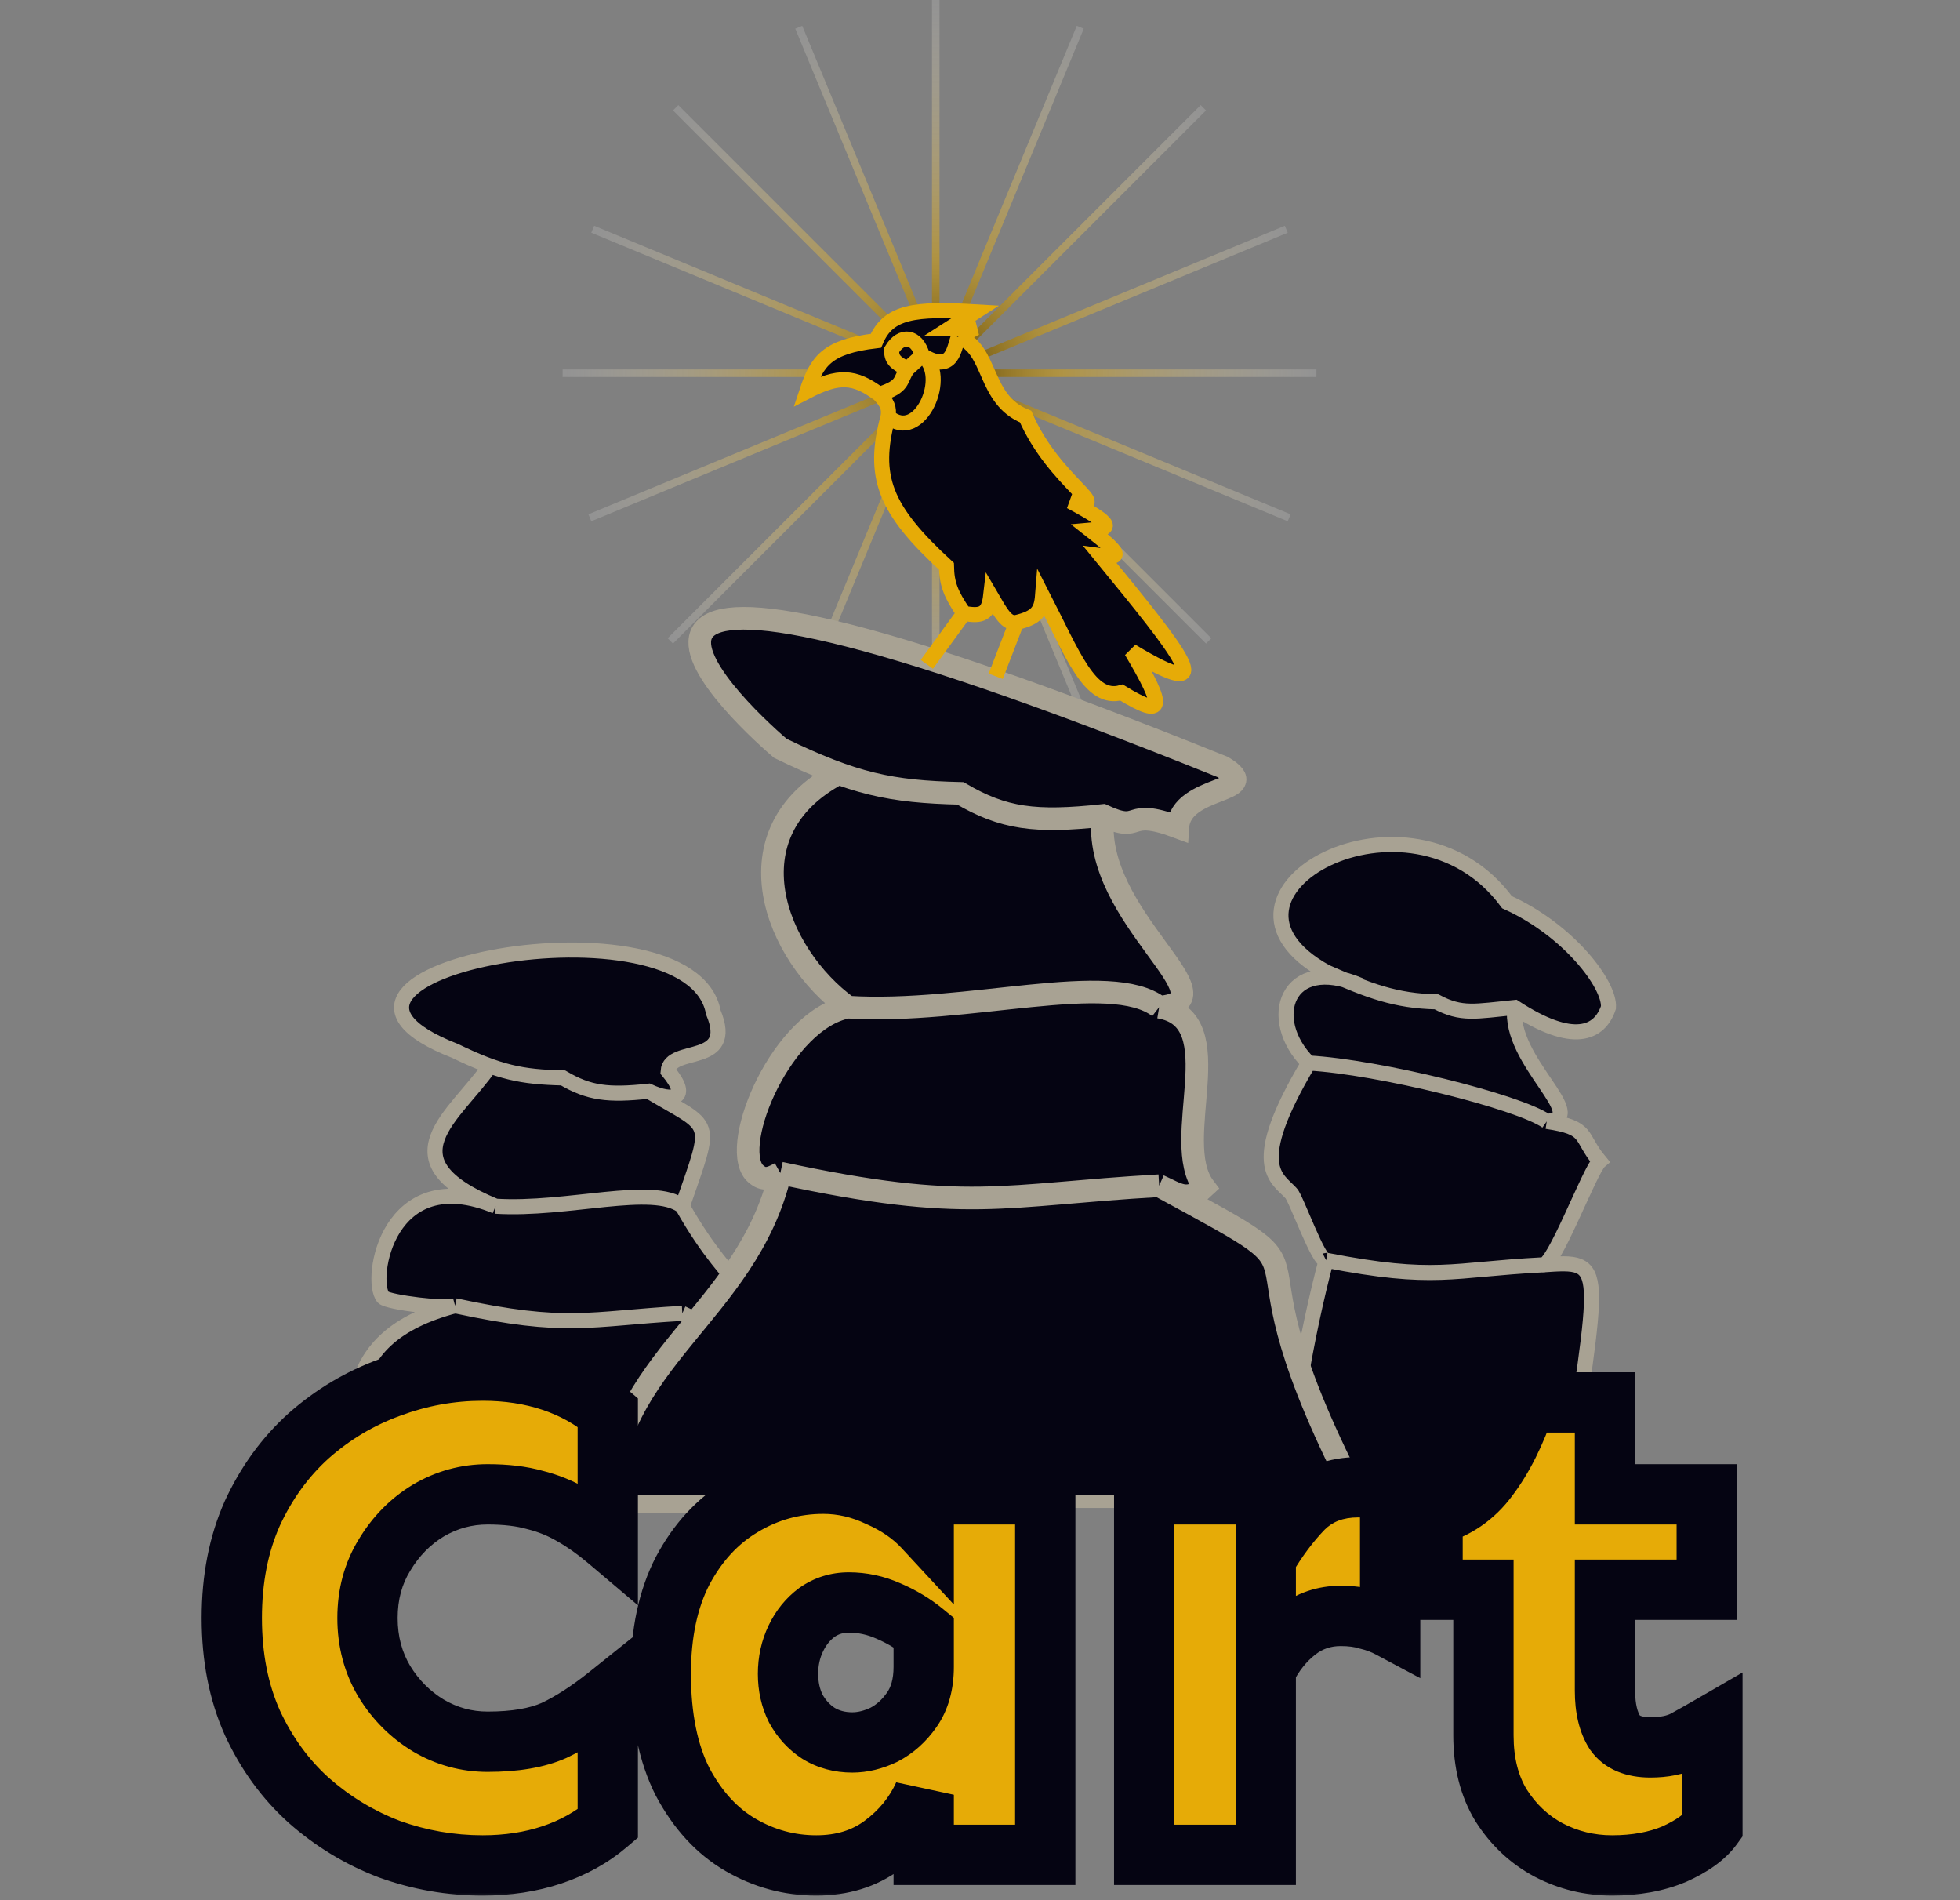 <svg width="130" height="126" viewBox="0 0 130 126" fill="none" xmlns="http://www.w3.org/2000/svg">
<rect x="0" y="0" width="130" height="126" fill="#808080" stroke="none"/>
<path d="M32.497 70.691C31.808 70.442 31.062 70.117 30.183 69.691C16.717 64.438 45.814 59.038 47.314 67.137C48.813 70.737 44.427 69.322 44.314 71.037C45.814 72.837 44.659 73.124 43.017 72.362C47.314 74.936 47.314 74.037 45.256 79.989C48.813 86.335 50.913 85.135 47.047 87.152C46.381 87.779 45.97 87.408 45.256 87.093C53.315 91.48 47.047 87.898 53.315 99.837H23.318C23.466 94.063 22.137 88.818 29.994 86.641C29.071 86.774 25.722 86.344 25.416 86.035C24.455 84.875 25.716 77.036 32.869 79.989C25.416 76.912 30.183 74.037 32.497 70.691Z" fill="#050412"/>
<path d="M32.869 79.989C37.645 80.287 43.316 78.496 45.256 79.989M32.869 79.989C25.716 77.036 24.455 84.875 25.416 86.035C25.75 86.372 29.711 86.853 30.183 86.59M32.869 79.989C25.416 76.912 30.183 74.037 32.497 70.691M45.256 79.989C47.314 74.037 47.314 74.936 43.017 72.362M45.256 79.989C48.813 86.335 50.913 85.135 47.047 87.152C46.381 87.779 45.97 87.408 45.256 87.093M43.017 72.362C40.325 72.653 39.061 72.491 37.346 71.482C34.568 71.416 33.117 71.111 30.183 69.691C16.717 64.438 45.814 59.038 47.314 67.137C48.813 70.737 44.427 69.322 44.314 71.037C45.814 72.837 44.659 73.124 43.017 72.362ZM30.183 86.59C22.116 88.735 23.467 94.017 23.318 99.837H53.315C47.047 87.898 53.315 91.48 45.256 87.093M30.183 86.59C37.645 88.197 38.988 87.451 45.256 87.093" stroke="#A8A293"/>
<path d="M89.15 64.971C88.772 64.812 88.376 64.642 87.957 64.458C78.61 59.301 93.524 51.11 99.957 59.83C104.051 61.68 106.793 65.301 106.683 66.811C106.098 68.55 104.343 69.343 100.469 66.811C100.032 70.374 105.591 74.159 102.589 74.364C105.474 74.793 104.722 75.353 106.098 77.007C105.481 77.532 103.245 83.512 102.426 83.869C106.672 83.575 106.077 83.721 103.753 100H85.359C85.504 94.873 86.648 88.538 87.957 83.573C87.497 83.805 85.954 79.418 85.628 79.121C84.692 78.099 82.704 77.364 86.798 70.493C84.098 67.81 85.137 63.921 89.15 64.971Z" fill="#050412"/>
<path d="M86.798 70.493C91.453 70.756 100.697 73.049 102.589 74.364M86.798 70.493C82.704 77.364 84.692 78.099 85.628 79.121C85.954 79.418 87.497 83.805 87.957 83.573M86.798 70.493C83.874 67.587 85.336 63.265 90.213 65.339M102.589 74.364C105.591 74.159 100.032 70.374 100.469 66.811M102.589 74.364C105.474 74.793 104.722 75.353 106.098 77.007C105.449 77.559 103.006 84.155 102.309 83.877M100.469 66.811C97.844 67.067 96.95 67.325 95.278 66.436C92.569 66.378 90.817 65.709 87.957 64.458C78.61 59.301 93.524 51.11 99.957 59.83C104.051 61.68 106.793 65.301 106.683 66.811C106.098 68.55 104.343 69.343 100.469 66.811ZM87.957 83.573C86.648 88.538 85.504 94.873 85.359 100H103.753C106.098 83.573 106.683 83.573 102.309 83.877M87.957 83.573C95.231 84.989 96.199 84.193 102.309 83.877" stroke="#A8A293"/>
<g clip-path="url(#clip0_695_2737)">
<line x1="37.315" y1="24.75" x2="87.314" y2="24.75" stroke="url(#paint0_linear_695_2737)" stroke-width="0.5"/>
<line x1="39.122" y1="34.336" x2="85.316" y2="15.202" stroke="url(#paint1_linear_695_2737)" stroke-width="0.5"/>
<line x1="39.313" y1="15.202" x2="85.507" y2="34.336" stroke="url(#paint2_linear_695_2737)" stroke-width="0.5"/>
<line x1="62.065" y1="50" x2="62.065" stroke="url(#paint3_linear_695_2737)" stroke-width="0.5"/>
<line x1="52.517" y1="48.001" x2="71.651" y2="1.807" stroke="url(#paint4_linear_695_2737)" stroke-width="0.5"/>
<line x1="52.978" y1="1.807" x2="72.113" y2="48.001" stroke="url(#paint5_linear_695_2737)" stroke-width="0.5"/>
<line x1="44.813" y1="7.146" x2="80.169" y2="42.501" stroke="url(#paint6_linear_695_2737)" stroke-width="0.5"/>
<line x1="44.46" y1="42.501" x2="79.815" y2="7.146" stroke="url(#paint7_linear_695_2737)" stroke-width="0.5"/>
<path d="M55.614 51.29C54.467 50.875 53.223 50.333 51.757 49.624C48.481 46.823 31.814 30.99 81.111 50.868C83.981 52.609 78.314 51.99 78.125 54.848C74.481 53.49 75.887 55.345 73.15 54.076C72.404 60.818 82.014 66.4 76.882 66.788C81.814 67.6 77.514 75.6 79.867 78.728C78.757 79.774 78.072 79.155 76.882 78.629C90.314 85.942 79.867 79.972 90.314 99.873H40.315C40.563 90.171 49.518 87.186 51.757 77.791C50.971 78.231 50.573 78.295 50.016 77.733C48.414 75.8 51.914 67.6 56.235 66.788C51.414 63.3 48.215 55.2 55.614 51.29Z" fill="#050412"/>
<path d="M56.235 66.788C64.195 67.286 73.648 64.301 76.882 66.788M56.235 66.788C51.914 67.6 48.414 75.8 50.016 77.733C50.573 78.295 50.971 78.231 51.757 77.791M56.235 66.788C51.414 63.3 48.215 55.2 55.614 51.29M76.882 66.788C82.014 66.4 72.404 60.818 73.15 54.076M76.882 66.788C81.814 67.6 77.514 75.6 79.867 78.728C78.757 79.774 78.072 79.155 76.882 78.629M73.15 54.076C68.662 54.56 66.556 54.291 63.697 52.609C59.066 52.498 56.648 51.99 51.757 49.624C48.481 46.823 31.814 30.99 81.111 50.868C83.981 52.609 78.314 51.99 78.125 54.848C74.481 53.49 75.887 55.345 73.15 54.076ZM51.757 77.791C49.518 87.186 40.563 90.171 40.315 99.873H90.314C79.867 79.972 90.314 85.942 76.882 78.629M51.757 77.791C64.195 80.47 66.434 79.226 76.882 78.629" stroke="#A8A293" stroke-width="1.5"/>
<path d="M63.568 22.36L64.694 21.758H63.013L64.694 20.679C60.692 20.444 58.918 20.636 58.097 22.598C54.852 22.983 54.188 23.935 53.515 25.96C55.603 24.879 56.658 24.91 58.319 26.15C58.861 26.733 58.988 27.056 58.906 27.625C57.827 31.61 58.664 33.783 62.775 37.552C62.797 38.718 63.064 39.404 63.933 40.675C65.125 40.895 65.57 40.714 65.709 39.502C66.391 40.671 66.775 41.394 67.421 41.278C68.782 40.951 69.07 40.513 69.15 39.502C71.174 43.448 72.298 46.523 74.383 45.924C77.278 47.692 77.274 46.93 75.049 43.181C81.177 46.86 78.342 43.35 73.019 36.854C74.385 37.045 74.362 36.739 72.337 35.157C73.624 35.048 74.051 34.883 71.005 33.254C74.082 33.889 69.943 32.049 68.024 27.625C65.186 26.499 65.808 23.107 63.568 22.36Z" fill="#050412"/>
<path d="M61.174 23.565C63.265 24.85 63.265 22.975 63.568 22.36M61.174 23.565C60.8 22.253 59.778 22.138 59.144 23.201C59.112 23.81 59.376 24.075 60.191 24.456M61.174 23.565L60.191 24.456M61.174 23.565C63.013 24.834 60.999 29.473 58.906 27.625M63.568 22.36L64.694 21.758H63.013L64.694 20.679C60.692 20.444 58.918 20.636 58.097 22.598C54.852 22.983 54.188 23.935 53.515 25.96C55.603 24.879 56.658 24.91 58.319 26.15M63.568 22.36C65.808 23.107 65.186 26.499 68.024 27.625C69.943 32.049 74.082 33.889 71.005 33.254C74.051 34.883 73.624 35.048 72.337 35.157C74.362 36.739 74.385 37.045 73.019 36.854C78.342 43.35 81.177 46.86 75.049 43.181C77.274 46.93 77.278 47.692 74.383 45.924C72.298 46.523 71.174 43.448 69.15 39.502C69.07 40.513 68.782 40.951 67.421 41.278M58.319 26.15C60.015 25.6 59.64 25.225 60.191 24.456M58.319 26.15C58.861 26.733 58.988 27.056 58.906 27.625M58.906 27.625C57.827 31.61 58.664 33.783 62.775 37.552C62.797 38.718 63.064 39.404 63.933 40.675M63.933 40.675L61.475 44.053M63.933 40.675C65.125 40.895 65.57 40.714 65.709 39.502C66.391 40.671 66.775 41.394 67.421 41.278M67.421 41.278L66.042 44.846" stroke="#E6AB07"/>
</g>
<mask id="path-17-outside-1_695_2737" maskUnits="userSpaceOnUse" x="12.5" y="88" width="104" height="38" fill="black">
<rect fill="white" x="12.5" y="88" width="104" height="38"/>
<path d="M32.016 123.703C29.891 123.703 27.828 123.344 25.828 122.625C23.859 121.875 22.078 120.797 20.484 119.391C18.922 117.984 17.672 116.266 16.734 114.234C15.828 112.203 15.375 109.891 15.375 107.297C15.375 104.703 15.828 102.391 16.734 100.359C17.672 98.328 18.922 96.609 20.484 95.203C22.078 93.797 23.859 92.734 25.828 92.016C27.828 91.266 29.891 90.891 32.016 90.891C33.672 90.891 35.203 91.125 36.609 91.594C38.016 92.062 39.25 92.75 40.312 93.656V102.141C39.5 101.453 38.703 100.891 37.922 100.453C37.172 100.016 36.359 99.688 35.484 99.469C34.609 99.219 33.562 99.094 32.344 99.094C30.938 99.094 29.625 99.453 28.406 100.172C27.219 100.891 26.25 101.875 25.5 103.125C24.75 104.344 24.375 105.734 24.375 107.297C24.375 108.859 24.75 110.266 25.5 111.516C26.25 112.734 27.219 113.703 28.406 114.422C29.625 115.141 30.938 115.5 32.344 115.5C34.156 115.5 35.625 115.25 36.75 114.75C37.875 114.219 39.062 113.453 40.312 112.453V120.938C39.25 121.844 38.016 122.531 36.609 123C35.203 123.469 33.672 123.703 32.016 123.703ZM54.141 123.703C52.359 123.703 50.688 123.25 49.125 122.344C47.562 121.438 46.281 120.047 45.281 118.172C44.312 116.266 43.828 113.875 43.828 111C43.828 108.312 44.312 106.031 45.281 104.156C46.281 102.281 47.594 100.859 49.219 99.891C50.875 98.891 52.672 98.391 54.609 98.391C55.859 98.391 57.078 98.672 58.266 99.234C59.484 99.766 60.484 100.453 61.266 101.297V99.094H69.328V123H61.266V119.016C60.672 120.328 59.766 121.438 58.547 122.344C57.328 123.25 55.859 123.703 54.141 123.703ZM56.531 115.547C57.219 115.547 57.922 115.375 58.641 115.031C59.359 114.656 59.969 114.109 60.469 113.391C61 112.641 61.266 111.688 61.266 110.531V108.234C60.578 107.672 59.797 107.203 58.922 106.828C58.078 106.453 57.203 106.266 56.297 106.266C55.516 106.266 54.812 106.484 54.188 106.922C53.594 107.359 53.125 107.938 52.781 108.656C52.438 109.375 52.266 110.156 52.266 111C52.266 111.844 52.438 112.609 52.781 113.297C53.156 113.984 53.656 114.531 54.281 114.938C54.938 115.344 55.688 115.547 56.531 115.547ZM75.891 123V99.094H83.953V123H75.891ZM83.953 110.719V103.359C84.703 102.078 85.531 100.969 86.438 100.031C87.375 99.094 88.594 98.625 90.094 98.625C90.906 98.625 91.609 98.766 92.203 99.047V107.953C91.734 107.703 91.234 107.516 90.703 107.391C90.203 107.234 89.609 107.156 88.922 107.156C87.828 107.156 86.859 107.484 86.016 108.141C85.172 108.797 84.484 109.656 83.953 110.719ZM106.922 123.703C105.422 123.703 104.016 123.359 102.703 122.672C101.422 121.984 100.375 121 99.562 119.719C98.781 118.438 98.391 116.891 98.391 115.078V105.422H95.016V100.5C96.547 100.094 97.781 99.25 98.719 97.969C99.688 96.688 100.516 95.031 101.203 93H106.453V99.094H113.203V105.422H106.453V112.125C106.453 113.281 106.672 114.203 107.109 114.891C107.578 115.547 108.359 115.875 109.453 115.875C110.391 115.875 111.156 115.719 111.75 115.406C112.375 115.062 112.984 114.719 113.578 114.375V121.125C113.078 121.812 112.234 122.422 111.047 122.953C109.859 123.453 108.484 123.703 106.922 123.703Z"/>
</mask>
<path d="M32.016 123.703C29.891 123.703 27.828 123.344 25.828 122.625C23.859 121.875 22.078 120.797 20.484 119.391C18.922 117.984 17.672 116.266 16.734 114.234C15.828 112.203 15.375 109.891 15.375 107.297C15.375 104.703 15.828 102.391 16.734 100.359C17.672 98.328 18.922 96.609 20.484 95.203C22.078 93.797 23.859 92.734 25.828 92.016C27.828 91.266 29.891 90.891 32.016 90.891C33.672 90.891 35.203 91.125 36.609 91.594C38.016 92.062 39.25 92.75 40.312 93.656V102.141C39.5 101.453 38.703 100.891 37.922 100.453C37.172 100.016 36.359 99.688 35.484 99.469C34.609 99.219 33.562 99.094 32.344 99.094C30.938 99.094 29.625 99.453 28.406 100.172C27.219 100.891 26.25 101.875 25.5 103.125C24.75 104.344 24.375 105.734 24.375 107.297C24.375 108.859 24.75 110.266 25.5 111.516C26.25 112.734 27.219 113.703 28.406 114.422C29.625 115.141 30.938 115.5 32.344 115.5C34.156 115.5 35.625 115.25 36.75 114.75C37.875 114.219 39.062 113.453 40.312 112.453V120.938C39.25 121.844 38.016 122.531 36.609 123C35.203 123.469 33.672 123.703 32.016 123.703ZM54.141 123.703C52.359 123.703 50.688 123.25 49.125 122.344C47.562 121.438 46.281 120.047 45.281 118.172C44.312 116.266 43.828 113.875 43.828 111C43.828 108.312 44.312 106.031 45.281 104.156C46.281 102.281 47.594 100.859 49.219 99.891C50.875 98.891 52.672 98.391 54.609 98.391C55.859 98.391 57.078 98.672 58.266 99.234C59.484 99.766 60.484 100.453 61.266 101.297V99.094H69.328V123H61.266V119.016C60.672 120.328 59.766 121.438 58.547 122.344C57.328 123.25 55.859 123.703 54.141 123.703ZM56.531 115.547C57.219 115.547 57.922 115.375 58.641 115.031C59.359 114.656 59.969 114.109 60.469 113.391C61 112.641 61.266 111.688 61.266 110.531V108.234C60.578 107.672 59.797 107.203 58.922 106.828C58.078 106.453 57.203 106.266 56.297 106.266C55.516 106.266 54.812 106.484 54.188 106.922C53.594 107.359 53.125 107.938 52.781 108.656C52.438 109.375 52.266 110.156 52.266 111C52.266 111.844 52.438 112.609 52.781 113.297C53.156 113.984 53.656 114.531 54.281 114.938C54.938 115.344 55.688 115.547 56.531 115.547ZM75.891 123V99.094H83.953V123H75.891ZM83.953 110.719V103.359C84.703 102.078 85.531 100.969 86.438 100.031C87.375 99.094 88.594 98.625 90.094 98.625C90.906 98.625 91.609 98.766 92.203 99.047V107.953C91.734 107.703 91.234 107.516 90.703 107.391C90.203 107.234 89.609 107.156 88.922 107.156C87.828 107.156 86.859 107.484 86.016 108.141C85.172 108.797 84.484 109.656 83.953 110.719ZM106.922 123.703C105.422 123.703 104.016 123.359 102.703 122.672C101.422 121.984 100.375 121 99.562 119.719C98.781 118.438 98.391 116.891 98.391 115.078V105.422H95.016V100.5C96.547 100.094 97.781 99.25 98.719 97.969C99.688 96.688 100.516 95.031 101.203 93H106.453V99.094H113.203V105.422H106.453V112.125C106.453 113.281 106.672 114.203 107.109 114.891C107.578 115.547 108.359 115.875 109.453 115.875C110.391 115.875 111.156 115.719 111.75 115.406C112.375 115.062 112.984 114.719 113.578 114.375V121.125C113.078 121.812 112.234 122.422 111.047 122.953C109.859 123.453 108.484 123.703 106.922 123.703Z" fill="#E6AB07"/>
<path d="M25.828 122.625L25.116 124.494L25.134 124.501L25.152 124.507L25.828 122.625ZM20.484 119.391L19.146 120.877L19.154 120.884L19.161 120.89L20.484 119.391ZM16.734 114.234L14.908 115.049L14.913 115.061L14.918 115.072L16.734 114.234ZM16.734 100.359L14.918 99.521L14.913 99.533L14.908 99.544L16.734 100.359ZM20.484 95.203L19.161 93.703L19.154 93.71L19.146 93.716L20.484 95.203ZM25.828 92.016L26.514 93.894L26.522 93.891L26.53 93.888L25.828 92.016ZM40.312 93.656H42.312V92.733L41.61 92.135L40.312 93.656ZM40.312 102.141L39.021 103.667L42.312 106.453V102.141H40.312ZM37.922 100.453L36.914 102.181L36.929 102.19L36.945 102.198L37.922 100.453ZM35.484 99.469L34.935 101.392L34.967 101.401L34.999 101.409L35.484 99.469ZM28.406 100.172L27.39 98.449L27.38 98.455L27.371 98.461L28.406 100.172ZM25.5 103.125L27.203 104.173L27.209 104.164L27.215 104.154L25.5 103.125ZM25.5 111.516L23.785 112.545L23.791 112.554L23.797 112.564L25.5 111.516ZM28.406 114.422L27.371 116.133L27.38 116.139L27.39 116.145L28.406 114.422ZM36.75 114.75L37.562 116.578L37.583 116.568L37.604 116.558L36.75 114.75ZM40.312 112.453H42.312V108.292L39.063 110.891L40.312 112.453ZM40.312 120.938L41.61 122.459L42.312 121.86V120.938H40.312ZM32.016 123.703V121.703C30.121 121.703 28.288 121.384 26.505 120.743L25.828 122.625L25.152 124.507C27.369 125.304 29.66 125.703 32.016 125.703V123.703ZM25.828 122.625L26.54 120.756C24.798 120.092 23.223 119.14 21.808 117.891L20.484 119.391L19.161 120.89C20.933 122.454 22.921 123.658 25.116 124.494L25.828 122.625ZM20.484 119.391L21.822 117.904C20.474 116.691 19.381 115.197 18.55 113.396L16.734 114.234L14.918 115.072C15.962 117.334 17.369 119.278 19.146 120.877L20.484 119.391ZM16.734 114.234L18.561 113.419C17.786 111.684 17.375 109.656 17.375 107.297H15.375H13.375C13.375 110.125 13.87 112.722 14.908 115.049L16.734 114.234ZM15.375 107.297H17.375C17.375 104.938 17.786 102.91 18.561 101.174L16.734 100.359L14.908 99.544C13.87 101.871 13.375 104.469 13.375 107.297H15.375ZM16.734 100.359L18.55 101.197C19.381 99.397 20.474 97.903 21.822 96.69L20.484 95.203L19.146 93.716C17.369 95.316 15.962 97.26 14.918 99.521L16.734 100.359ZM20.484 95.203L21.808 96.703C23.217 95.459 24.783 94.526 26.514 93.894L25.828 92.016L25.142 90.137C22.936 90.942 20.939 92.135 19.161 93.703L20.484 95.203ZM25.828 92.016L26.53 93.888C28.307 93.222 30.132 92.891 32.016 92.891V90.891V88.891C29.649 88.891 27.349 89.309 25.126 90.143L25.828 92.016ZM32.016 90.891V92.891C33.482 92.891 34.797 93.098 35.977 93.491L36.609 91.594L37.242 89.696C35.609 89.152 33.862 88.891 32.016 88.891V90.891ZM36.609 91.594L35.977 93.491C37.154 93.884 38.16 94.449 39.015 95.178L40.312 93.656L41.61 92.135C40.34 91.051 38.877 90.241 37.242 89.696L36.609 91.594ZM40.312 93.656H38.312V102.141H40.312H42.312V93.656H40.312ZM40.312 102.141L41.604 100.614C40.712 99.859 39.81 99.219 38.899 98.708L37.922 100.453L36.945 102.198C37.596 102.563 38.288 103.048 39.021 103.667L40.312 102.141ZM37.922 100.453L38.93 98.726C38.01 98.189 37.021 97.791 35.969 97.528L35.484 99.469L34.999 101.409C35.698 101.584 36.334 101.842 36.914 102.181L37.922 100.453ZM35.484 99.469L36.034 97.546C34.931 97.231 33.69 97.094 32.344 97.094V99.094V101.094C33.435 101.094 34.287 101.207 34.935 101.392L35.484 99.469ZM32.344 99.094V97.094C30.578 97.094 28.915 97.55 27.39 98.449L28.406 100.172L29.422 101.895C30.335 101.356 31.297 101.094 32.344 101.094V99.094ZM28.406 100.172L27.371 98.461C25.89 99.357 24.694 100.581 23.785 102.096L25.5 103.125L27.215 104.154C27.806 103.169 28.547 102.424 29.442 101.883L28.406 100.172ZM25.5 103.125L23.797 102.077C22.835 103.639 22.375 105.399 22.375 107.297H24.375H26.375C26.375 106.069 26.665 105.048 27.203 104.173L25.5 103.125ZM24.375 107.297H22.375C22.375 109.195 22.835 110.961 23.785 112.545L25.5 111.516L27.215 110.487C26.665 109.57 26.375 108.524 26.375 107.297H24.375ZM25.5 111.516L23.797 112.564C24.708 114.045 25.902 115.244 27.371 116.133L28.406 114.422L29.442 112.711C28.535 112.162 27.792 111.424 27.203 110.467L25.5 111.516ZM28.406 114.422L27.39 116.145C28.915 117.044 30.578 117.5 32.344 117.5V115.5V113.5C31.297 113.5 30.335 113.238 29.422 112.699L28.406 114.422ZM32.344 115.5V117.5C34.315 117.5 36.09 117.232 37.562 116.578L36.75 114.75L35.938 112.922C35.16 113.268 33.997 113.5 32.344 113.5V115.5ZM36.75 114.75L37.604 116.558C38.903 115.945 40.223 115.086 41.562 114.015L40.312 112.453L39.063 110.891C37.902 111.82 36.847 112.493 35.896 112.942L36.75 114.75ZM40.312 112.453H38.312V120.938H40.312H42.312V112.453H40.312ZM40.312 120.938L39.015 119.416C38.16 120.145 37.154 120.71 35.977 121.103L36.609 123L37.242 124.897C38.877 124.352 40.34 123.542 41.61 122.459L40.312 120.938ZM36.609 123L35.977 121.103C34.797 121.496 33.482 121.703 32.016 121.703V123.703V125.703C33.862 125.703 35.609 125.442 37.242 124.897L36.609 123ZM45.281 118.172L43.498 119.078L43.507 119.096L43.517 119.113L45.281 118.172ZM45.281 104.156L43.517 103.215L43.51 103.227L43.504 103.238L45.281 104.156ZM49.219 99.891L50.243 101.609L50.252 101.603L49.219 99.891ZM58.266 99.234L57.41 101.042L57.438 101.055L57.467 101.068L58.266 99.234ZM61.266 101.297L59.798 102.656L63.266 106.401V101.297H61.266ZM61.266 99.094V97.094H59.266V99.094H61.266ZM69.328 99.094H71.328V97.094H69.328V99.094ZM69.328 123V125H71.328V123H69.328ZM61.266 123H59.266V125H61.266V123ZM61.266 119.016H63.266L59.443 118.191L61.266 119.016ZM58.641 115.031L59.504 116.836L59.535 116.821L59.566 116.804L58.641 115.031ZM60.469 113.391L58.837 112.235L58.832 112.242L58.827 112.248L60.469 113.391ZM61.266 108.234H63.266V107.287L62.532 106.686L61.266 108.234ZM58.922 106.828L58.11 108.656L58.122 108.661L58.134 108.666L58.922 106.828ZM54.188 106.922L53.041 105.283L53.021 105.297L53.001 105.312L54.188 106.922ZM52.781 113.297L50.992 114.191L51.008 114.223L51.026 114.255L52.781 113.297ZM54.281 114.938L53.191 116.614L53.21 116.626L53.228 116.638L54.281 114.938ZM54.141 123.703V121.703C52.717 121.703 51.391 121.346 50.128 120.614L49.125 122.344L48.122 124.074C49.984 125.154 52.002 125.703 54.141 125.703V123.703ZM49.125 122.344L50.128 120.614C48.941 119.925 47.902 118.836 47.046 117.231L45.281 118.172L43.517 119.113C44.66 121.258 46.184 122.95 48.122 124.074L49.125 122.344ZM45.281 118.172L47.064 117.266C46.279 115.72 45.828 113.664 45.828 111H43.828H41.828C41.828 114.086 42.346 116.811 43.498 119.078L45.281 118.172ZM43.828 111H45.828C45.828 108.547 46.271 106.599 47.058 105.074L45.281 104.156L43.504 103.238C42.354 105.464 41.828 108.078 41.828 111H43.828ZM45.281 104.156L47.046 105.097C47.896 103.503 48.968 102.368 50.243 101.609L49.219 99.891L48.195 98.173C46.219 99.35 44.666 101.059 43.517 103.215L45.281 104.156ZM49.219 99.891L50.252 101.603C51.596 100.791 53.036 100.391 54.609 100.391V98.391V96.391C52.308 96.391 50.154 96.99 48.185 98.178L49.219 99.891ZM54.609 98.391V100.391C55.548 100.391 56.475 100.599 57.41 101.042L58.266 99.234L59.122 97.427C57.681 96.744 56.171 96.391 54.609 96.391V98.391ZM58.266 99.234L57.467 101.068C58.471 101.506 59.231 102.044 59.798 102.656L61.266 101.297L62.733 99.938C61.737 98.862 60.498 98.025 59.065 97.401L58.266 99.234ZM61.266 101.297H63.266V99.094H61.266H59.266V101.297H61.266ZM61.266 99.094V101.094H69.328V99.094V97.094H61.266V99.094ZM69.328 99.094H67.328V123H69.328H71.328V99.094H69.328ZM69.328 123V121H61.266V123V125H69.328V123ZM61.266 123H63.266V119.016H61.266H59.266V123H61.266ZM61.266 119.016L59.443 118.191C58.997 119.177 58.315 120.024 57.353 120.739L58.547 122.344L59.74 123.949C61.216 122.851 62.346 121.479 63.088 119.84L61.266 119.016ZM58.547 122.344L57.353 120.739C56.524 121.355 55.489 121.703 54.141 121.703V123.703V125.703C56.23 125.703 58.132 125.145 59.74 123.949L58.547 122.344ZM56.531 115.547V117.547C57.561 117.547 58.558 117.288 59.504 116.836L58.641 115.031L57.778 113.227C57.286 113.462 56.876 113.547 56.531 113.547V115.547ZM58.641 115.031L59.566 116.804C60.593 116.268 61.441 115.495 62.111 114.533L60.469 113.391L58.827 112.248C58.496 112.724 58.125 113.044 57.715 113.258L58.641 115.031ZM60.469 113.391L62.101 114.547C62.927 113.38 63.266 111.994 63.266 110.531H61.266H59.266C59.266 111.381 59.073 111.901 58.837 112.235L60.469 113.391ZM61.266 110.531H63.266V108.234H61.266H59.266V110.531H61.266ZM61.266 108.234L62.532 106.686C61.689 105.997 60.745 105.433 59.71 104.99L58.922 106.828L58.134 108.666C58.849 108.973 59.467 109.347 59.999 109.782L61.266 108.234ZM58.922 106.828L59.734 105.001C58.64 104.514 57.488 104.266 56.297 104.266V106.266V108.266C56.918 108.266 57.517 108.392 58.11 108.656L58.922 106.828ZM56.297 106.266V104.266C55.116 104.266 54.01 104.605 53.041 105.283L54.188 106.922L55.334 108.56C55.615 108.364 55.915 108.266 56.297 108.266V106.266ZM54.188 106.922L53.001 105.312C52.122 105.959 51.451 106.803 50.977 107.793L52.781 108.656L54.586 109.519C54.799 109.072 55.065 108.759 55.374 108.532L54.188 106.922ZM52.781 108.656L50.977 107.793C50.497 108.797 50.266 109.876 50.266 111H52.266H54.266C54.266 110.437 54.378 109.953 54.586 109.519L52.781 108.656ZM52.266 111H50.266C50.266 112.123 50.497 113.2 50.992 114.191L52.781 113.297L54.57 112.402C54.378 112.019 54.266 111.564 54.266 111H52.266ZM52.781 113.297L51.026 114.255C51.551 115.218 52.274 116.018 53.191 116.614L54.281 114.938L55.371 113.261C55.039 113.044 54.761 112.751 54.537 112.339L52.781 113.297ZM54.281 114.938L53.228 116.638C54.23 117.258 55.352 117.547 56.531 117.547V115.547V113.547C56.023 113.547 55.645 113.429 55.334 113.237L54.281 114.938ZM75.891 123H73.891V125H75.891V123ZM75.891 99.094V97.094H73.891V99.094H75.891ZM83.953 99.094H85.953V97.094H83.953V99.094ZM83.953 123V125H85.953V123H83.953ZM83.953 110.719H81.953L85.742 111.613L83.953 110.719ZM83.953 103.359L82.227 102.349L81.953 102.817V103.359H83.953ZM86.438 100.031L85.023 98.617L85.011 98.629L84.999 98.641L86.438 100.031ZM92.203 99.047H94.203V97.781L93.059 97.239L92.203 99.047ZM92.203 107.953L91.262 109.718L94.203 111.286V107.953H92.203ZM90.703 107.391L90.107 109.3L90.175 109.321L90.245 109.337L90.703 107.391ZM75.891 123H77.891V99.094H75.891H73.891V123H75.891ZM75.891 99.094V101.094H83.953V99.094V97.094H75.891V99.094ZM83.953 99.094H81.953V123H83.953H85.953V99.094H83.953ZM83.953 123V121H75.891V123V125H83.953V123ZM83.953 110.719H85.953V103.359H83.953H81.953V110.719H83.953ZM83.953 103.359L85.679 104.37C86.359 103.207 87.094 102.23 87.876 101.421L86.438 100.031L84.999 98.641C83.968 99.708 83.047 100.949 82.227 102.349L83.953 103.359ZM86.438 100.031L87.852 101.445C88.364 100.934 89.048 100.625 90.094 100.625V98.625V96.625C88.139 96.625 86.386 97.254 85.023 98.617L86.438 100.031ZM90.094 98.625V100.625C90.679 100.625 91.076 100.726 91.347 100.854L92.203 99.047L93.059 97.239C92.142 96.805 91.134 96.625 90.094 96.625V98.625ZM92.203 99.047H90.203V107.953H92.203H94.203V99.047H92.203ZM92.203 107.953L93.144 106.188C92.519 105.855 91.856 105.607 91.161 105.444L90.703 107.391L90.245 109.337C90.613 109.424 90.95 109.551 91.262 109.718L92.203 107.953ZM90.703 107.391L91.3 105.482C90.557 105.25 89.752 105.156 88.922 105.156V107.156V109.156C89.466 109.156 89.849 109.219 90.107 109.3L90.703 107.391ZM88.922 107.156V105.156C87.394 105.156 85.991 105.626 84.788 106.562L86.016 108.141L87.243 109.719C87.728 109.343 88.262 109.156 88.922 109.156V107.156ZM86.016 108.141L84.788 106.562C83.683 107.421 82.814 108.525 82.164 109.824L83.953 110.719L85.742 111.613C86.155 110.788 86.661 110.173 87.243 109.719L86.016 108.141ZM102.703 122.672L101.757 124.434L101.766 124.439L101.775 124.444L102.703 122.672ZM99.562 119.719L97.855 120.76L97.864 120.775L97.874 120.79L99.562 119.719ZM98.391 105.422H100.391V103.422H98.391V105.422ZM95.016 105.422H93.016V107.422H95.016V105.422ZM95.016 100.5L94.503 98.567L93.016 98.961V100.5H95.016ZM98.719 97.969L97.123 96.763L97.114 96.775L97.105 96.788L98.719 97.969ZM101.203 93V91H99.769L99.309 92.359L101.203 93ZM106.453 93H108.453V91H106.453V93ZM106.453 99.094H104.453V101.094H106.453V99.094ZM113.203 99.094H115.203V97.094H113.203V99.094ZM113.203 105.422V107.422H115.203V105.422H113.203ZM106.453 105.422V103.422H104.453V105.422H106.453ZM107.109 114.891L105.422 115.964L105.451 116.01L105.482 116.053L107.109 114.891ZM111.75 115.406L112.681 117.176L112.698 117.168L112.714 117.159L111.75 115.406ZM113.578 114.375H115.578V110.906L112.576 112.644L113.578 114.375ZM113.578 121.125L115.196 122.301L115.578 121.775V121.125H113.578ZM111.047 122.953L111.823 124.796L111.843 124.788L111.864 124.779L111.047 122.953ZM106.922 123.703V121.703C105.741 121.703 104.654 121.436 103.631 120.9L102.703 122.672L101.775 124.444C103.378 125.283 105.103 125.703 106.922 125.703V123.703ZM102.703 122.672L103.649 120.91C102.684 120.392 101.888 119.652 101.252 118.648L99.562 119.719L97.874 120.79C98.862 122.348 100.16 123.577 101.757 124.434L102.703 122.672ZM99.562 119.719L101.27 118.678C100.716 117.769 100.391 116.6 100.391 115.078H98.391H96.391C96.391 117.181 96.846 119.106 97.855 120.76L99.562 119.719ZM98.391 115.078H100.391V105.422H98.391H96.391V115.078H98.391ZM98.391 105.422V103.422H95.016V105.422V107.422H98.391V105.422ZM95.016 105.422H97.016V100.5H95.016H93.016V105.422H95.016ZM95.016 100.5L95.528 102.433C97.503 101.909 99.126 100.799 100.333 99.15L98.719 97.969L97.105 96.788C96.437 97.701 95.591 98.278 94.503 98.567L95.016 100.5ZM98.719 97.969L100.314 99.175C101.447 97.676 102.363 95.812 103.098 93.641L101.203 93L99.309 92.359C98.668 94.251 97.928 95.699 97.123 96.763L98.719 97.969ZM101.203 93V95H106.453V93V91H101.203V93ZM106.453 93H104.453V99.094H106.453H108.453V93H106.453ZM106.453 99.094V101.094H113.203V99.094V97.094H106.453V99.094ZM113.203 99.094H111.203V105.422H113.203H115.203V99.094H113.203ZM113.203 105.422V103.422H106.453V105.422V107.422H113.203V105.422ZM106.453 105.422H104.453V112.125H106.453H108.453V105.422H106.453ZM106.453 112.125H104.453C104.453 113.51 104.712 114.848 105.422 115.964L107.109 114.891L108.797 113.817C108.632 113.558 108.453 113.053 108.453 112.125H106.453ZM107.109 114.891L105.482 116.053C106.451 117.41 107.964 117.875 109.453 117.875V115.875V113.875C109.098 113.875 108.907 113.821 108.821 113.785C108.755 113.757 108.744 113.739 108.737 113.728L107.109 114.891ZM109.453 115.875V117.875C110.594 117.875 111.709 117.688 112.681 117.176L111.75 115.406L110.819 113.636C110.603 113.75 110.188 113.875 109.453 113.875V115.875ZM111.75 115.406L112.714 117.159C113.351 116.808 113.973 116.457 114.58 116.106L113.578 114.375L112.576 112.644C111.995 112.98 111.399 113.317 110.786 113.654L111.75 115.406ZM113.578 114.375H111.578V121.125H113.578H115.578V114.375H113.578ZM113.578 121.125L111.961 119.949C111.747 120.242 111.254 120.669 110.23 121.127L111.047 122.953L111.864 124.779C113.215 124.174 114.409 123.383 115.196 122.301L113.578 121.125ZM111.047 122.953L110.271 121.11C109.375 121.487 108.273 121.703 106.922 121.703V123.703V125.703C108.696 125.703 110.343 125.419 111.823 124.796L111.047 122.953Z" fill="#050412" mask="url(#path-17-outside-1_695_2737)"/>
<defs>
<linearGradient id="paint0_linear_695_2737" x1="87.314" y1="25.5" x2="37.315" y2="25.5" gradientUnits="userSpaceOnUse">
<stop stop-color="white" stop-opacity="0.15"/>
<stop offset="0.34" stop-color="#DFA607" stop-opacity="0.5"/>
<stop offset="0.475" stop-color="#5E4500" stop-opacity="0.9"/>
<stop offset="0.655" stop-color="#DFA607" stop-opacity="0.5"/>
<stop offset="0.995" stop-color="white" stop-opacity="0.15"/>
</linearGradient>
<linearGradient id="paint1_linear_695_2737" x1="85.603" y1="15.895" x2="39.409" y2="35.029" gradientUnits="userSpaceOnUse">
<stop stop-color="white" stop-opacity="0.15"/>
<stop offset="0.34" stop-color="#DFA607" stop-opacity="0.5"/>
<stop offset="0.475" stop-color="#5E4500" stop-opacity="0.9"/>
<stop offset="0.655" stop-color="#DFA607" stop-opacity="0.5"/>
<stop offset="0.995" stop-color="white" stop-opacity="0.15"/>
</linearGradient>
<linearGradient id="paint2_linear_695_2737" x1="85.22" y1="35.029" x2="39.026" y2="15.895" gradientUnits="userSpaceOnUse">
<stop stop-color="white" stop-opacity="0.15"/>
<stop offset="0.34" stop-color="#DFA607" stop-opacity="0.5"/>
<stop offset="0.475" stop-color="#5E4500" stop-opacity="0.9"/>
<stop offset="0.655" stop-color="#DFA607" stop-opacity="0.5"/>
<stop offset="0.995" stop-color="white" stop-opacity="0.15"/>
</linearGradient>
<linearGradient id="paint3_linear_695_2737" x1="62.815" y1="0" x2="62.815" y2="50" gradientUnits="userSpaceOnUse">
<stop stop-color="white" stop-opacity="0.15"/>
<stop offset="0.34" stop-color="#DFA607" stop-opacity="0.5"/>
<stop offset="0.475" stop-color="#5E4500" stop-opacity="0.9"/>
<stop offset="0.655" stop-color="#DFA607" stop-opacity="0.5"/>
<stop offset="0.995" stop-color="white" stop-opacity="0.15"/>
</linearGradient>
<linearGradient id="paint4_linear_695_2737" x1="72.344" y1="2.094" x2="53.209" y2="48.288" gradientUnits="userSpaceOnUse">
<stop stop-color="white" stop-opacity="0.15"/>
<stop offset="0.34" stop-color="#DFA607" stop-opacity="0.5"/>
<stop offset="0.475" stop-color="#5E4500" stop-opacity="0.9"/>
<stop offset="0.655" stop-color="#DFA607" stop-opacity="0.5"/>
<stop offset="0.995" stop-color="white" stop-opacity="0.15"/>
</linearGradient>
<linearGradient id="paint5_linear_695_2737" x1="71.42" y1="48.288" x2="52.286" y2="2.094" gradientUnits="userSpaceOnUse">
<stop stop-color="white" stop-opacity="0.15"/>
<stop offset="0.34" stop-color="#DFA607" stop-opacity="0.5"/>
<stop offset="0.475" stop-color="#5E4500" stop-opacity="0.9"/>
<stop offset="0.655" stop-color="#DFA607" stop-opacity="0.5"/>
<stop offset="0.995" stop-color="white" stop-opacity="0.15"/>
</linearGradient>
<linearGradient id="paint6_linear_695_2737" x1="79.638" y1="43.031" x2="44.283" y2="7.676" gradientUnits="userSpaceOnUse">
<stop stop-color="white" stop-opacity="0.15"/>
<stop offset="0.34" stop-color="#DFA607" stop-opacity="0.5"/>
<stop offset="0.475" stop-color="#5E4500" stop-opacity="0.9"/>
<stop offset="0.655" stop-color="#DFA607" stop-opacity="0.5"/>
<stop offset="0.995" stop-color="white" stop-opacity="0.15"/>
</linearGradient>
<linearGradient id="paint7_linear_695_2737" x1="80.346" y1="7.676" x2="44.99" y2="43.031" gradientUnits="userSpaceOnUse">
<stop stop-color="white" stop-opacity="0.15"/>
<stop offset="0.34" stop-color="#DFA607" stop-opacity="0.5"/>
<stop offset="0.475" stop-color="#5E4500" stop-opacity="0.9"/>
<stop offset="0.655" stop-color="#DFA607" stop-opacity="0.5"/>
<stop offset="0.995" stop-color="white" stop-opacity="0.15"/>
</linearGradient>
<clipPath id="clip0_695_2737">
<rect width="57" height="100" fill="white" transform="translate(36.315)"/>
</clipPath>
</defs>
</svg>
